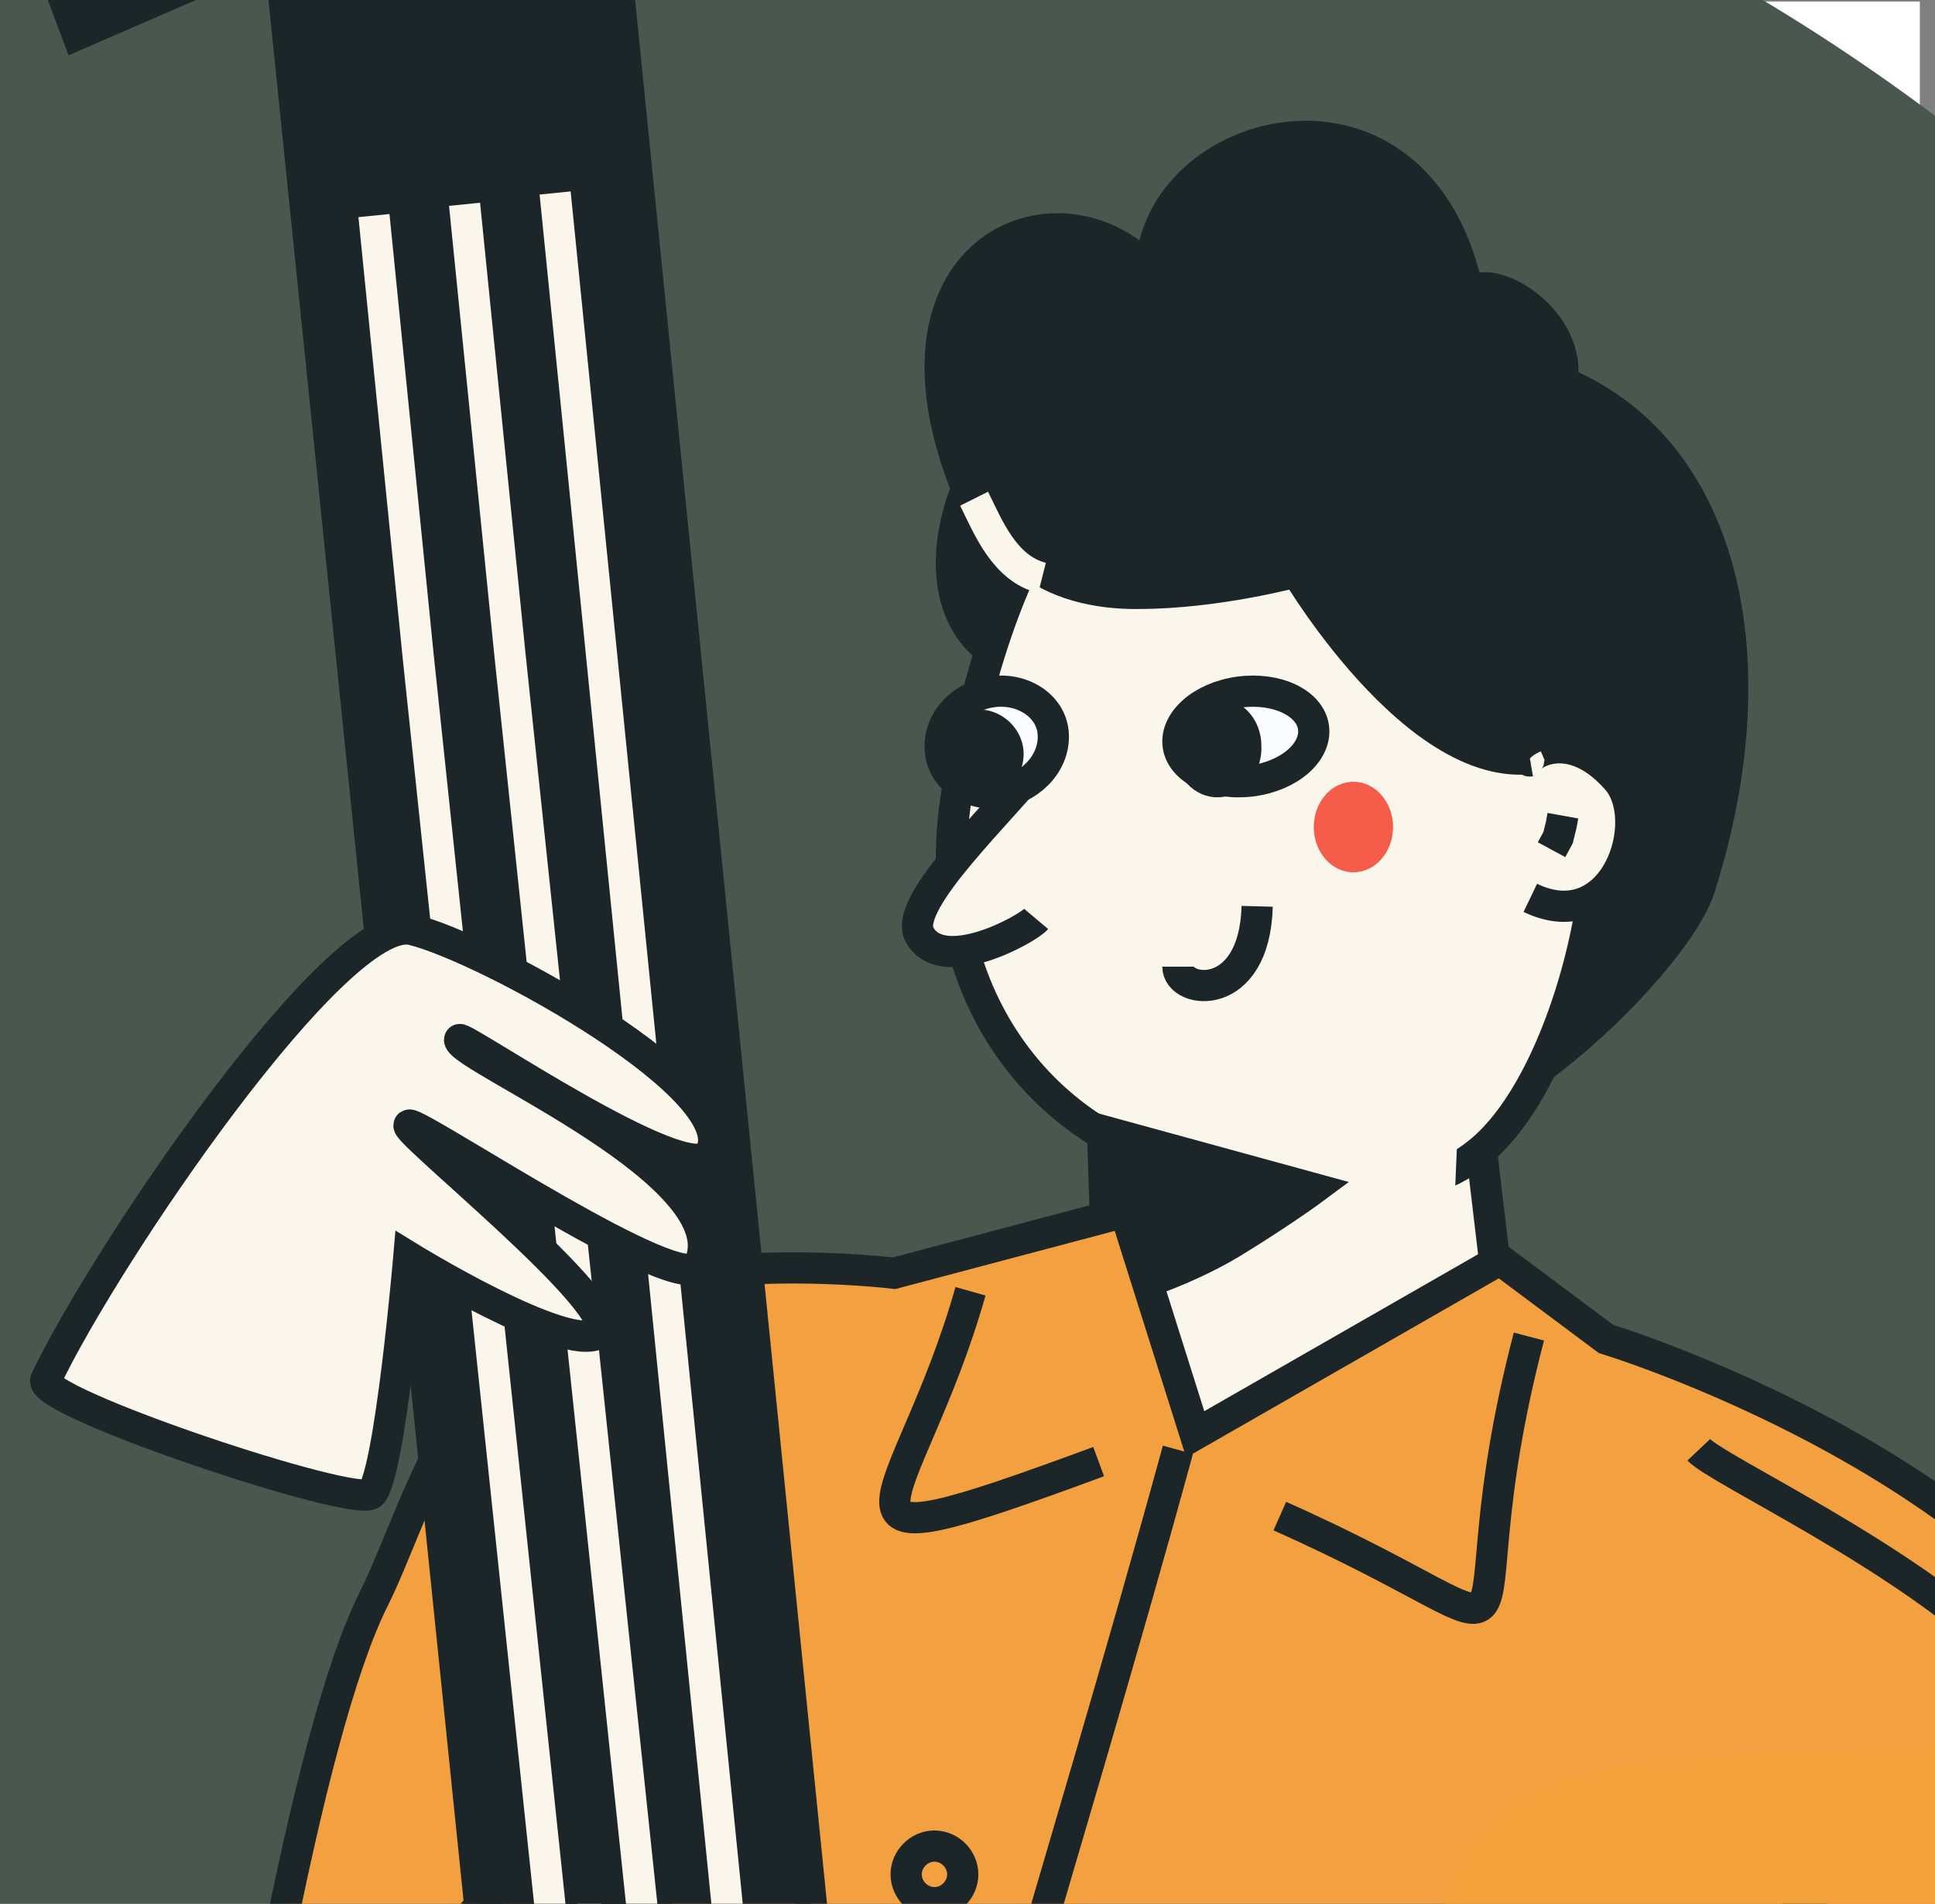 <svg width="62" height="61" viewBox="0 0 62 61" fill="none" xmlns="http://www.w3.org/2000/svg">
<rect x="0" y="0" width="62" height="61" fill="#808080" stroke="none"/>
<g id="paul" clipPath="url(#clip0)">
<rect width="60.605" height="60.605" transform="translate(0.909 0.051)" fill="white"/>
<path id="backdrop" fillRule="evenodd" clipRule="evenodd" d="M40.806 -3.454C45.844 -2.402 51.562 -2.804 55.92 -0.328C60.618 2.396 66.954 7.069 69.89 11.34C75.515 19.48 76.381 28.735 81.017 37.339C94.771 62.966 96.223 82.65 85.622 109.515C79.101 126.012 73.259 138.392 58.424 149.875C52.242 154.672 46.061 161.729 37.777 163.771C31.534 165.319 9.342 163.586 2.543 162.441C-15.445 159.346 -28.21 140.93 -27.159 125.238C-26.603 116.727 -19.865 109.051 -24.625 100.571C-32.506 86.55 -54.729 93.142 -61.899 78.596C-64.99 72.313 -63.105 65.38 -61.899 58.88C-57.139 33.408 -33.186 11.774 -7.008 1.498C-3.762 0.229 -0.27 -1.226 3.346 -2.556C15.37 -7.075 28.567 -7.323 40.806 -3.454Z" fill="#49574E"/>
<g id="Group 34">
<g id="Vector">
<path fillRule="evenodd" clipRule="evenodd" d="M32.191 21.079C29.372 19.82 30.113 14.701 33.928 11.869C37.742 9.038 43.892 11.612 45.458 11.526C54.312 11.097 57.358 19.363 54.454 28.458C53.6 31.089 46.511 37.753 43.607 36.008C40.675 34.235 46.397 25.769 43.892 23.824" fill="#1C2628"/>
<path d="M32.191 21.079C29.372 19.82 30.113 14.701 33.928 11.869C37.742 9.038 43.892 11.612 45.458 11.526C54.312 11.097 57.358 19.363 54.454 28.458C53.6 31.089 46.511 37.753 43.607 36.008C40.675 34.235 46.397 25.769 43.892 23.824" stroke="#1C2628" strokeWidth="0.827" strokeLinecap="round" strokeLinejoin="round"/>
</g>
<path id="Vector_2" fillRule="evenodd" clipRule="evenodd" d="M46.843 31.579L47.938 40.824L51.165 44.955C51.165 44.955 48.082 49.202 42.665 48.566C37.248 47.959 35.605 44.55 35.605 44.55L35.202 32.532L46.843 31.579Z" fill="#FAF6EB" stroke="#1C2628" strokeWidth="0.827" strokeLinecap="round" strokeLinejoin="round"/>
<path id="Vector_3" fillRule="evenodd" clipRule="evenodd" d="M51.057 28.524C51.877 22.484 47.955 16.967 42.306 16.241C39.496 15.864 36.686 13.86 34.578 15.573C32.442 17.316 31.008 22.804 30.598 25.823C29.778 31.863 33.525 36.916 39.174 37.671C42.247 38.077 45.437 38.745 47.633 36.713C49.477 34.999 50.706 31.312 51.057 28.524Z" fill="#FAF6EB" stroke="#1C2628" strokeWidth="0.827" strokeLinecap="round" strokeLinejoin="round"/>
<g id="Vector_4">
<path fillRule="evenodd" clipRule="evenodd" d="M33.388 24.323C32.184 25.915 28.921 28.895 29.456 29.937C30.178 31.297 32.933 29.764 33.201 29.445" fill="#FAF6EB"/>
<path d="M33.388 24.323C32.184 25.915 28.921 28.895 29.456 29.937C30.178 31.297 32.933 29.764 33.201 29.445" stroke="#1C2628" strokeWidth="0.827" strokeLinecap="round" strokeLinejoin="round"/>
</g>
<path id="Vector_5" fillRule="evenodd" clipRule="evenodd" d="M42.086 23.302C41.974 22.525 40.911 22.015 39.709 22.176C38.506 22.337 37.639 23.115 37.751 23.892C37.863 24.67 38.926 25.18 40.128 25.019C41.331 24.858 42.197 24.08 42.086 23.302Z" fill="#FAFCFF" stroke="#1C2628" strokeWidth="0.827" strokeLinecap="round" strokeLinejoin="round"/>
<path id="Vector_6" fillRule="evenodd" clipRule="evenodd" d="M33.743 23.458C33.654 22.59 32.729 22.012 31.745 22.173C30.732 22.334 30.016 23.201 30.136 24.1C30.225 24.967 31.149 25.545 32.133 25.385C33.117 25.192 33.833 24.357 33.743 23.458Z" fill="#FAFCFF" stroke="#1C2628" strokeWidth="0.827" strokeLinecap="round" strokeLinejoin="round"/>
<path id="Vector_7" fillRule="evenodd" clipRule="evenodd" d="M46.518 40.617L46.812 33.652C46.812 33.652 41.026 32.051 39.617 33.989C38.207 35.927 40.762 41.319 40.762 41.319L45.02 41.375" fill="#FAF6EB"/>
<g id="Vector_8">
<path fillRule="evenodd" clipRule="evenodd" d="M33.062 14.844C32.184 15.481 32.564 13.194 32.214 14.265C31.044 17.682 33.793 19.043 36.453 19.014C38.998 19.014 41.542 18.319 41.542 18.319C41.542 18.319 45.811 25.558 49.758 24.139C52.361 23.212 53.501 19.941 51.835 17.972C50.46 16.35 48.589 15.424 46.571 14.844C44.524 14.265 42.214 14.497 40.226 13.802" fill="#1C2628"/>
<path d="M33.062 14.844C32.184 15.481 32.564 13.194 32.214 14.265C31.044 17.682 33.793 19.043 36.453 19.014C38.998 19.014 41.542 18.319 41.542 18.319C41.542 18.319 45.811 25.558 49.758 24.139C52.361 23.212 53.501 19.941 51.835 17.972C50.46 16.35 48.589 15.424 46.571 14.844C44.524 14.265 42.214 14.497 40.226 13.802" stroke="#1C2628" strokeWidth="0.827" strokeLinecap="round" strokeLinejoin="round"/>
</g>
<g id="Vector_9">
<path fillRule="evenodd" clipRule="evenodd" d="M31.114 15.979C27.727 8.054 33.864 5.451 36.875 8.691C36.991 3.948 45.502 1.692 47.066 9.471C47.789 8.199 53.464 12.045 47.066 15.342" fill="#1C2628"/>
<path d="M31.114 15.979C27.727 8.054 33.864 5.451 36.875 8.691C36.991 3.948 45.502 1.692 47.066 9.471C47.789 8.199 53.464 12.045 47.066 15.342" stroke="#1C2628" strokeWidth="0.827" strokeLinecap="round" strokeLinejoin="round"/>
</g>
<g id="Vector_10">
<path fillRule="evenodd" clipRule="evenodd" d="M49.033 24.383C48.716 24.438 50.131 23.078 51.805 24.966C52.989 26.298 51.748 30.074 49.033 28.769" fill="#FAF6EB"/>
<path d="M49.033 24.383C48.716 24.438 50.131 23.078 51.805 24.966C52.989 26.298 51.748 30.074 49.033 28.769" stroke="#1C2628" strokeWidth="0.827" strokeLinecap="round" strokeLinejoin="round"/>
</g>
<path id="Vector_11" d="M50.077 26.137L50.025 26.425L49.922 26.841L49.714 27.226" stroke="#1C2628" strokeWidth="0.827" strokeLinecap="round" strokeLinejoin="round"/>
<path id="Vector_12" fillRule="evenodd" clipRule="evenodd" d="M38.105 24.021C38.08 23.417 38.463 22.903 38.973 22.873C39.483 22.843 39.917 23.296 39.917 23.9C39.943 24.504 39.56 25.017 39.05 25.047C38.565 25.077 38.131 24.625 38.105 24.021Z" fill="#1C2628" stroke="#1C2628" strokeWidth="0.827" strokeLinecap="round" strokeLinejoin="round"/>
<path id="Vector_13" fillRule="evenodd" clipRule="evenodd" d="M30.487 24.182C30.455 23.669 30.843 23.263 31.328 23.236C31.813 23.209 32.265 23.615 32.297 24.101C32.33 24.615 31.942 25.021 31.425 25.048C30.94 25.075 30.52 24.669 30.487 24.182Z" fill="#1C2628" stroke="#1C2628" strokeWidth="0.827" strokeLinecap="round" strokeLinejoin="round"/>
<path id="Vector_14" d="M33.388 18.518C32.171 18.211 31.659 16.872 31.211 15.979" stroke="#FAF6EB" strokeWidth="0.827" strokeLinecap="round" strokeLinejoin="round"/>
<path id="Vector_15" fillRule="evenodd" clipRule="evenodd" d="M42.095 38.085L35.565 36.296L35.834 41.375C35.834 41.375 37.804 40.827 39.478 39.817C41.124 38.807 42.095 38.085 42.095 38.085Z" fill="#1C2628" stroke="#1C2628" strokeWidth="0.827" strokeLinecap="round" strokeLinejoin="round"/>
<path id="Vector_16" fillRule="evenodd" clipRule="evenodd" d="M51.459 42.903C51.459 42.903 67.184 47.662 69.661 57.902C72.138 68.172 61.367 83.922 61.367 83.922L42.905 109.22L3.275 101.921C3.275 101.921 7.681 59.777 11.973 51.239C13.269 48.643 14.392 43.883 18.309 41.893C22.082 39.989 28.649 40.797 28.649 40.797L36.05 38.835L38.297 45.96L48.06 40.364L51.459 42.903Z" fill="#F3A140" stroke="#1C2628" strokeWidth="0.827" strokeLinecap="round" strokeLinejoin="round"/>
<path id="Vector_17" d="M37.742 46.454C34.066 59.88 29.692 73.161 26.512 86.731C25.171 92.476 24.412 98.482 22.866 104.14" stroke="#1C2628" strokeWidth="0.827" strokeLinecap="round" strokeLinejoin="round"/>
<path id="Vector_18" d="M48.988 42.826C46.142 53.724 50.551 52.828 41.007 48.579" stroke="#1C2628" strokeWidth="0.827" strokeLinecap="round" strokeLinejoin="round"/>
<path id="Vector_19" d="M31.096 41.375C29.072 48.519 25.288 50.49 35.202 46.833" stroke="#1C2628" strokeWidth="0.827" strokeLinecap="round" strokeLinejoin="round"/>
<path id="Vector_20" d="M40.281 29.04C40.199 32.164 37.742 31.867 37.742 30.974" stroke="#1C2628" strokeWidth="0.827" strokeLinecap="round" strokeLinejoin="round"/>
<path id="Vector_21" d="M30.848 60.059C30.848 59.567 30.431 59.152 29.941 59.152C29.451 59.152 29.034 59.567 29.034 60.059C29.034 60.552 29.451 60.966 29.941 60.966C30.431 60.966 30.848 60.552 30.848 60.059Z" stroke="#1C2628" strokeWidth="0.827" strokeLinecap="round" strokeLinejoin="round"/>
<g id="Chello">
<path id="Vector_22" fillRule="evenodd" clipRule="evenodd" d="M49.247 106.979C49.247 106.979 50.92 88.56 38.343 80.691C25.767 72.822 18.238 58.064 18.238 58.064C18.238 58.064 1.307 75.618 -4.347 83.833C-10.001 92.048 -12.078 113.09 -12.078 113.09C-12.078 113.09 -3.136 118.278 -0.943 124.015C1.22 129.664 -1.116 136.87 -4.376 139.926L-12.308 143.183C-12.308 143.183 -15.02 167.367 -5.962 181.721C3.095 196.076 16.912 201.985 43.362 192.185C66.842 183.48 55.852 135.948 55.852 135.948C55.852 135.948 46.42 134.132 43.651 126.58C38.055 111.534 49.247 106.979 49.247 106.979Z" fill="#1C2628" stroke="#1C2628" strokeWidth="0.827" strokeLinecap="round" strokeLinejoin="round"/>
<path id="Vector_23" fillRule="evenodd" clipRule="evenodd" d="M55.002 106.502C55.002 106.502 56.684 88.043 44.04 80.157C31.396 72.271 19.767 59.878 19.767 59.878C19.767 59.878 6.804 75.044 1.12 83.306C-4.564 91.539 -6.652 112.627 -6.652 112.627C-6.652 112.627 2.338 117.826 4.542 123.575C6.717 129.237 4.368 136.459 1.091 139.521L-6.884 142.756C-6.884 142.756 -6.13 166.791 2.976 181.176C12.082 195.562 22.493 201.687 49.086 191.865C72.692 183.141 61.643 135.505 61.643 135.505C61.643 135.505 52.16 133.686 49.376 126.117C43.779 111.038 55.002 106.502 55.002 106.502Z" fill="#1C2628" stroke="#1C2628" strokeWidth="0.827" strokeLinecap="round" strokeLinejoin="round"/>
<path id="Vector_24" d="M19.6 60.667C19.659 60.03 16.634 64.401 15.906 65.125C12.532 68.483 10.264 72.478 7.268 76.097C-1.196 86.316 -6.199 100.154 -7.246 113.21" stroke="#FAF6EB" strokeWidth="0.827" strokeLinecap="round" strokeLinejoin="round"/>
<path id="Vector_25" fillRule="evenodd" clipRule="evenodd" d="M35.565 155.947L19.785 -0.628C19.785 -0.628 19.497 -9.866 15.668 -11.887C11.838 -13.907 13.479 -14.947 13.479 -14.947C13.479 -14.947 22.838 -22.25 16.503 -26.003C10.168 -29.727 6.367 -27.475 5.1 -23.953C3.833 -20.431 4.669 -15.611 4.669 -15.611L-0.716 -13.936L0.465 -9.722L5.734 -11.396L6.655 -7.557L0.321 -4.641L2.48 1.104L8.93 -1.697L25.343 158.198L35.565 155.947Z" fill="#1C2628" stroke="#1C2628" strokeWidth="0.827" strokeLinecap="round" strokeLinejoin="round"/>
<path id="Vector_26" d="M33.025 157.835L19.263 20.862L17.787 6.183" stroke="#FAF6EB" strokeWidth="0.827" strokeLinecap="round" strokeLinejoin="round"/>
<path id="Vector_27" d="M30.848 158.561L16.339 20.972L14.885 6.546" stroke="#FAF6EB" strokeWidth="0.827" strokeLinecap="round" strokeLinejoin="round"/>
<path id="Vector_28" d="M27.946 158.924L13.4 21.037L11.982 6.908" stroke="#FAF6EB" strokeWidth="0.827" strokeLinecap="round" strokeLinejoin="round"/>
</g>
<path id="Vector_29" fillRule="evenodd" clipRule="evenodd" d="M69.553 98.88C65.297 109.861 43.898 123.732 43.898 123.732L36.861 117.057L32.662 113.069C32.662 113.069 46.504 94.545 47.343 91.338C48.183 88.101 47.662 71.052 47.662 71.052L58.637 60.186L69.669 57.701C69.698 57.672 73.81 87.87 69.553 98.88Z" fill="#F3A140" stroke="#1C2628" strokeWidth="0.827" strokeLinecap="round" strokeLinejoin="round"/>
<path id="Vector_30" fillRule="evenodd" clipRule="evenodd" d="M1.469 44.214C3.379 40.192 10.848 29.205 13.213 29.788C15.608 30.371 24.017 35.005 22.734 36.986C22.021 38.094 14.724 33.11 14.724 33.314C14.724 33.897 23.789 37.686 22.392 40.542C21.879 41.591 13.926 36.287 13.156 36.054C12.387 35.821 20.254 42.057 19.171 42.728C18.116 43.369 13.099 40.28 13.099 40.28C13.099 40.28 12.501 47.245 11.902 47.857C11.446 48.352 1.127 44.913 1.469 44.214Z" fill="#FAF6EB" stroke="#1C2628" strokeWidth="0.827" strokeLinecap="round" strokeLinejoin="round"/>
<path id="Vector_31" fillRule="evenodd" clipRule="evenodd" d="M54.863 74.39C50.234 74.39 47.428 71.513 47.254 71.2C45.229 67.867 45.084 61.486 47.601 58.61C49.453 56.502 52.664 56.359 59.087 56.074C61.662 55.961 66.32 55.733 67.246 56.046C73.119 58.04 64.584 64.136 64.41 64.762C63.485 68.124 60.36 74.419 54.863 74.39Z" fill="#F3A13B"/>
<path id="Vector_32" d="M54.431 46.454C55.064 47.122 60.999 49.85 64.226 52.985" stroke="#1C2628" strokeWidth="0.827" strokeLinecap="round" strokeLinejoin="round"/>
<path id="Vector_33" d="M43.365 27.951C44.066 27.951 44.635 27.301 44.635 26.5C44.635 25.698 44.066 25.049 43.365 25.049C42.664 25.049 42.095 25.698 42.095 26.5C42.095 27.301 42.664 27.951 43.365 27.951Z" fill="#F55C4A"/>
</g>
</g>
<defs>
<clipPath id="clip0">
<rect width="60.605" height="60.605" fill="white" transform="translate(0.909 0.051)"/>
</clipPath>
</defs>
</svg>

